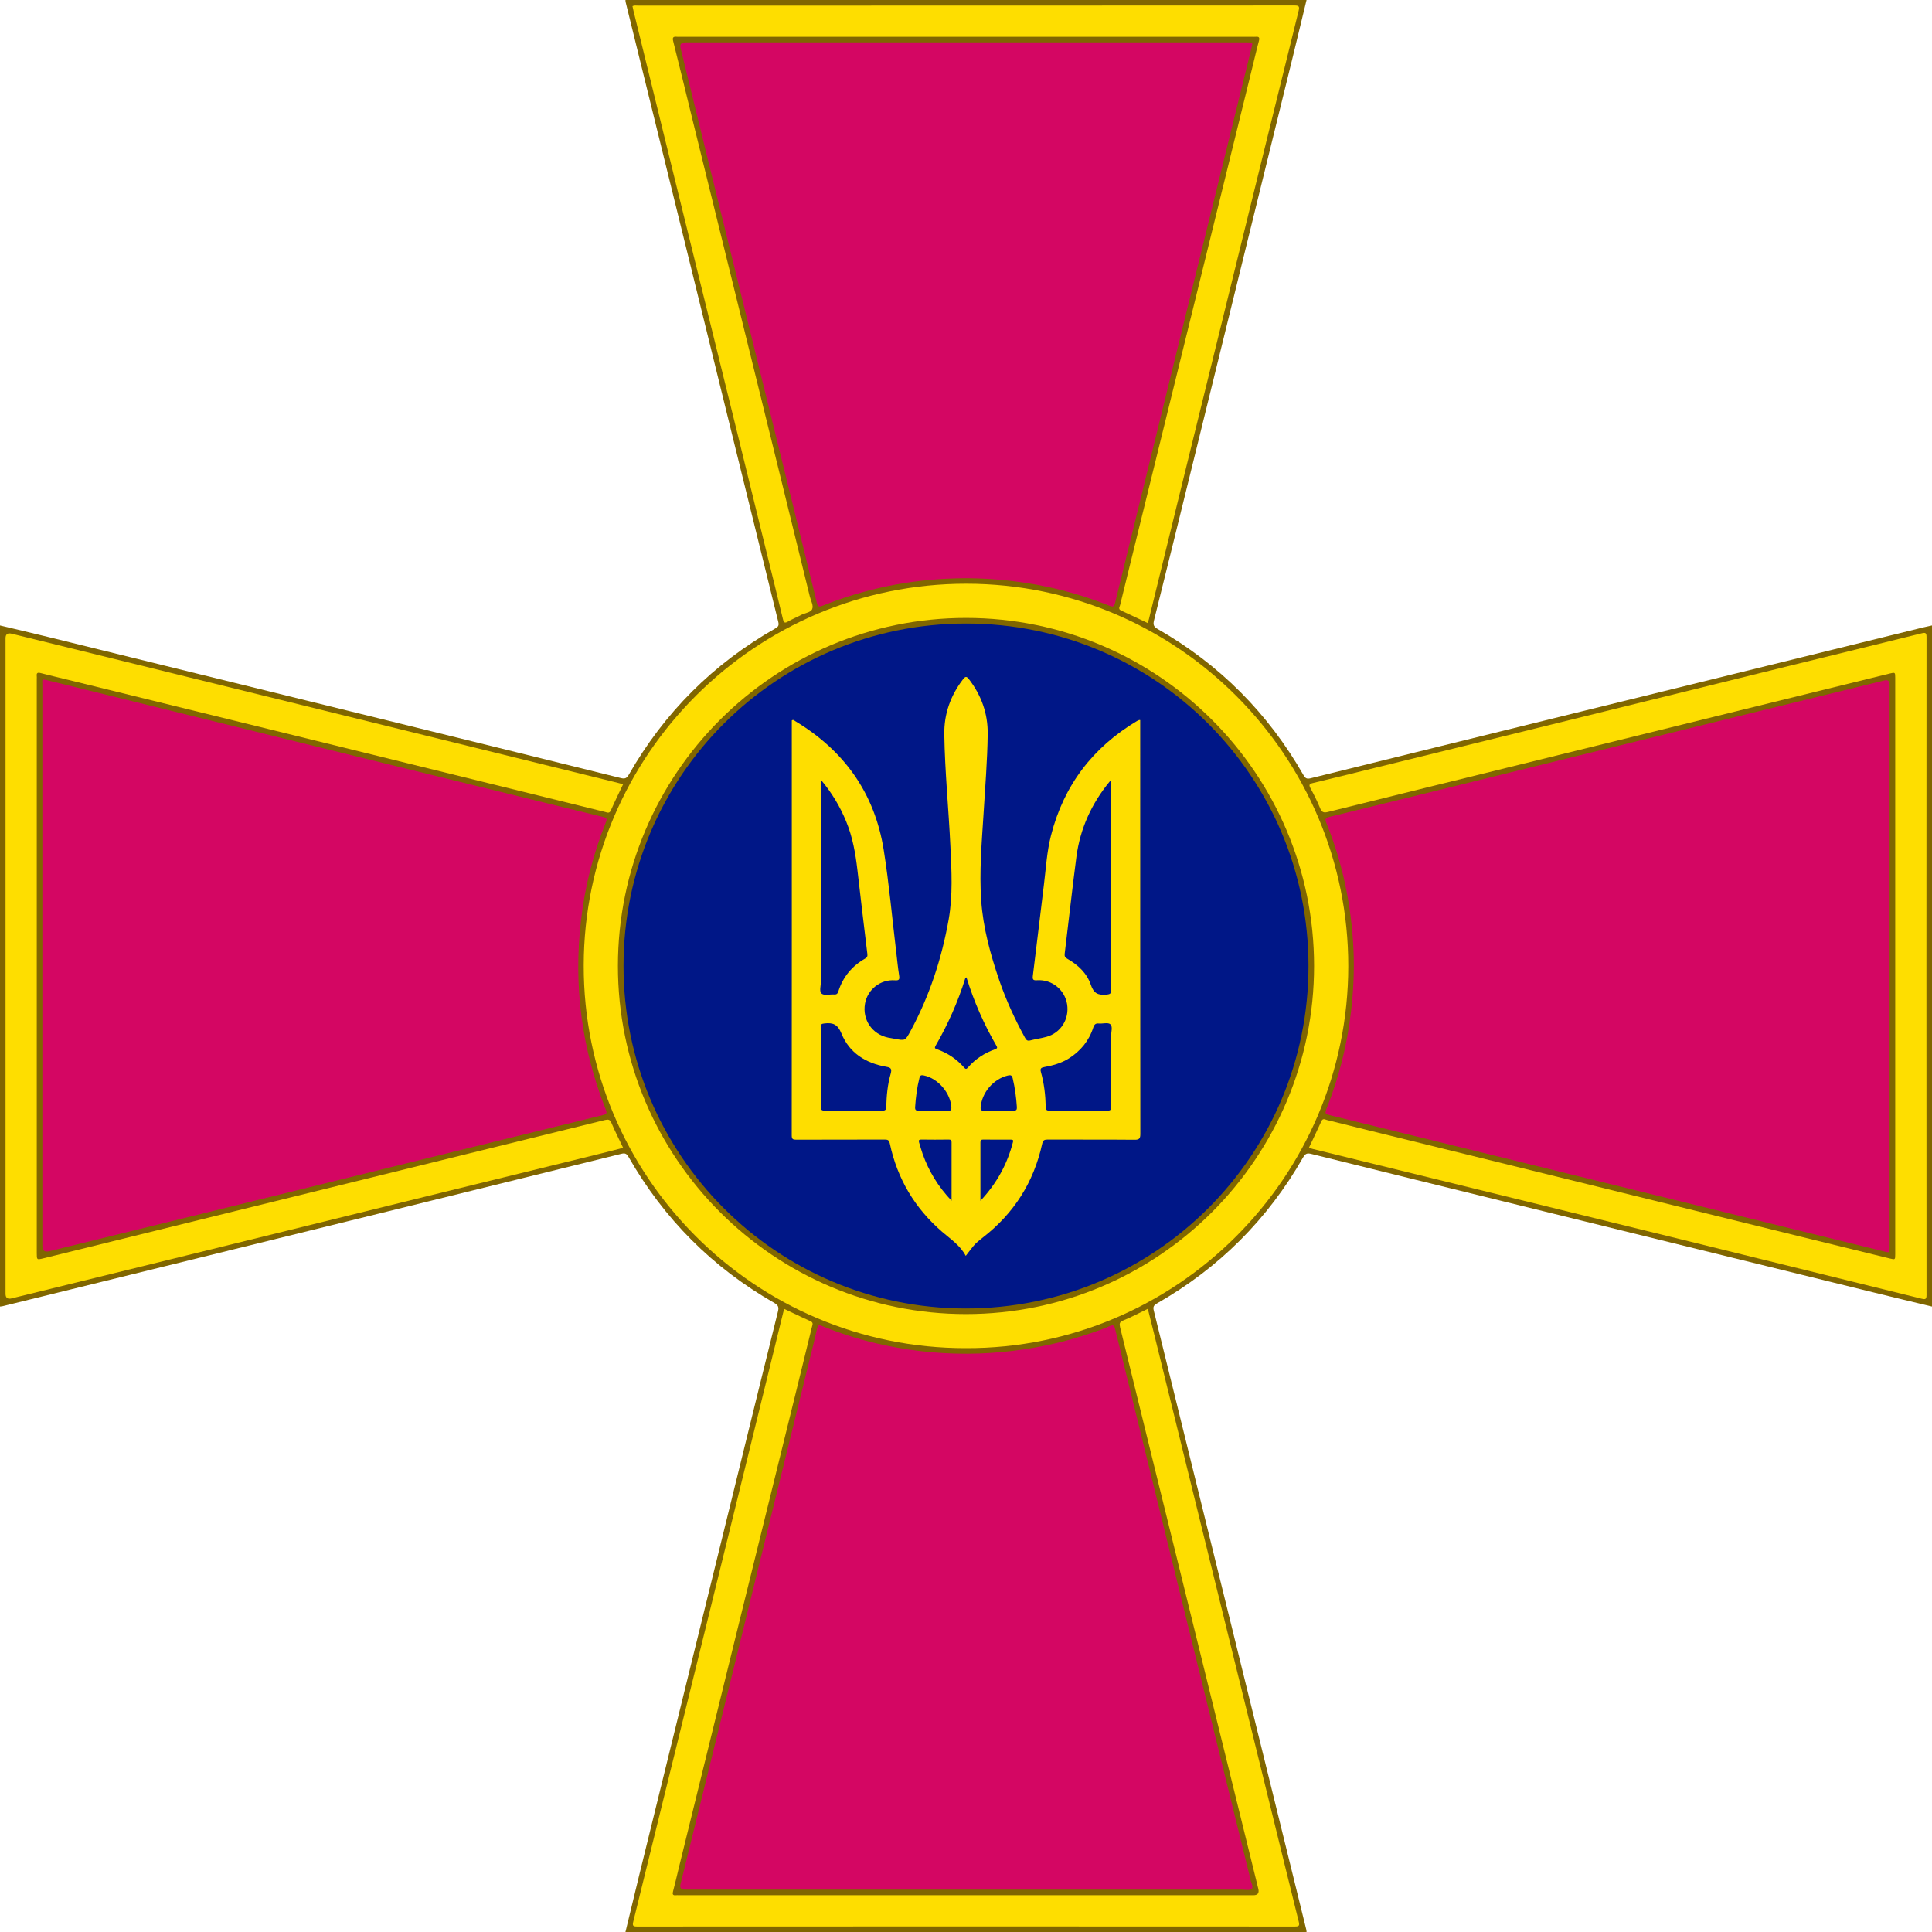 <svg width="30" height="30" viewBox="0 0 30 30" fill="none" xmlns="http://www.w3.org/2000/svg">
<g clip-path="url(#clip0_132_4870)">
<path d="M0 9.712C0.251 9.772 0.502 9.83 0.753 9.892C2.455 10.311 4.158 10.73 5.861 11.149C7.121 11.459 8.381 11.769 9.641 12.082C9.704 12.097 9.731 12.086 9.764 12.029C10.316 11.064 11.075 10.306 12.041 9.757C12.087 9.731 12.098 9.709 12.085 9.656C11.627 7.803 11.171 5.949 10.715 4.094C10.381 2.739 10.048 1.384 9.714 0.029C9.712 0.02 9.713 0.01 9.712 0C13.237 0 16.763 0 20.288 0C20.217 0.294 20.147 0.587 20.075 0.88C19.565 2.955 19.055 5.029 18.545 7.103C18.337 7.947 18.13 8.791 17.919 9.635C17.902 9.704 17.917 9.734 17.978 9.768C18.938 10.318 19.691 11.075 20.24 12.035C20.269 12.087 20.294 12.099 20.351 12.085C21.706 11.749 23.061 11.416 24.416 11.082C26.232 10.635 28.049 10.188 29.865 9.742C29.91 9.731 29.955 9.722 30 9.712V20.288C29.692 20.214 29.384 20.141 29.077 20.065C27.256 19.617 25.435 19.169 23.614 18.721C22.529 18.454 21.443 18.187 20.358 17.917C20.296 17.902 20.268 17.914 20.235 17.971C19.686 18.934 18.928 19.69 17.965 20.24C17.915 20.269 17.901 20.293 17.916 20.351C18.525 22.82 19.133 25.288 19.741 27.757C19.922 28.493 20.103 29.228 20.284 29.964C20.287 29.976 20.287 29.988 20.288 30H9.712C9.783 29.707 9.853 29.413 9.925 29.12C10.435 27.046 10.945 24.972 11.455 22.898C11.663 22.053 11.87 21.209 12.08 20.365C12.097 20.297 12.084 20.267 12.023 20.232C11.062 19.682 10.309 18.926 9.76 17.965C9.731 17.913 9.705 17.902 9.649 17.916C7.126 18.539 4.602 19.16 2.079 19.781C1.4 19.948 0.722 20.115 0.043 20.282C0.029 20.286 0.014 20.286 0 20.288C0 16.763 0 13.237 0 9.712L0 9.712Z" fill="#806600"/>
<path d="M0.658 14.995C0.658 13.544 0.658 12.094 0.658 10.644C0.658 10.535 0.637 10.54 0.754 10.568C1.346 10.712 1.936 10.859 2.527 11.005C3.464 11.236 4.4 11.466 5.336 11.697C6.249 11.921 7.161 12.146 8.074 12.37C8.504 12.476 8.935 12.582 9.365 12.686C9.416 12.698 9.431 12.711 9.409 12.766C9.21 13.259 9.081 13.77 9.021 14.298C8.904 15.308 9.033 16.286 9.407 17.231C9.43 17.289 9.415 17.302 9.362 17.315C8.343 17.564 7.323 17.815 6.304 18.066C5.387 18.292 4.47 18.518 3.552 18.744C2.623 18.973 1.694 19.201 0.765 19.429C0.693 19.447 0.658 19.419 0.658 19.345C0.658 17.895 0.658 16.445 0.658 14.995L0.658 14.995Z" fill="#D40663"/>
<path d="M14.998 29.342C13.543 29.342 12.088 29.342 10.633 29.342C10.575 29.342 10.553 29.314 10.567 29.257C10.797 28.32 11.028 27.384 11.259 26.448C11.483 25.538 11.706 24.627 11.93 23.717C12.16 22.781 12.391 21.845 12.622 20.908C12.645 20.814 12.668 20.719 12.689 20.624C12.698 20.583 12.71 20.568 12.756 20.587C13.195 20.768 13.652 20.889 14.121 20.957C14.598 21.026 15.076 21.04 15.557 20.994C16.03 20.95 16.491 20.854 16.94 20.701C17.039 20.668 17.139 20.633 17.234 20.591C17.29 20.566 17.303 20.585 17.315 20.635C17.465 21.25 17.617 21.864 17.768 22.479C18.009 23.46 18.25 24.442 18.491 25.423C18.795 26.657 19.099 27.891 19.403 29.125C19.406 29.14 19.409 29.154 19.411 29.168C19.421 29.225 19.47 29.298 19.437 29.331C19.407 29.36 19.327 29.342 19.268 29.342C17.845 29.342 16.422 29.342 14.999 29.342L14.998 29.342Z" fill="#D40663"/>
<path d="M15 0.658C16.455 0.658 17.91 0.658 19.364 0.658C19.455 0.658 19.454 0.658 19.434 0.741C19.125 1.997 18.815 3.252 18.506 4.507C18.282 5.415 18.06 6.324 17.837 7.232C17.663 7.941 17.488 8.65 17.315 9.36C17.3 9.422 17.283 9.428 17.225 9.405C16.737 9.209 16.231 9.082 15.707 9.021C15.416 8.987 15.124 8.972 14.831 8.981C14.121 9.001 13.434 9.14 12.774 9.405C12.716 9.428 12.699 9.422 12.684 9.36C12.44 8.359 12.194 7.359 11.947 6.359C11.643 5.125 11.339 3.891 11.036 2.657C10.879 2.021 10.724 1.385 10.568 0.748C10.553 0.688 10.578 0.658 10.642 0.658C12.095 0.658 13.547 0.658 15 0.658H15Z" fill="#D40663"/>
<path d="M29.342 15.002C29.342 16.456 29.342 17.911 29.342 19.366C29.342 19.455 29.342 19.454 29.257 19.433C27.964 19.115 26.671 18.796 25.378 18.478C24.448 18.249 23.519 18.021 22.59 17.793C21.942 17.633 21.294 17.474 20.646 17.316C20.588 17.302 20.568 17.29 20.595 17.224C20.791 16.735 20.918 16.229 20.979 15.706C21.016 15.388 21.031 15.069 21.017 14.749C20.986 14.07 20.852 13.412 20.596 12.78C20.569 12.714 20.583 12.699 20.649 12.683C21.588 12.454 22.527 12.223 23.465 11.991C24.699 11.688 25.933 11.383 27.167 11.079C27.865 10.908 28.562 10.737 29.26 10.566C29.314 10.552 29.342 10.574 29.342 10.63C29.342 12.087 29.342 13.544 29.342 15.002L29.342 15.002Z" fill="#D40663"/>
<path d="M14.997 20.934C11.722 20.939 9.059 18.267 9.064 14.991C9.069 11.716 11.737 9.061 15.007 9.064C18.279 9.067 20.939 11.733 20.936 15.005C20.933 18.276 18.271 20.944 14.997 20.934V20.934Z" fill="#FEDE00"/>
<path d="M9.822 0.095C9.85 0.081 9.877 0.087 9.904 0.087C13.302 0.087 16.701 0.087 20.099 0.085C20.168 0.085 20.182 0.097 20.165 0.168C19.86 1.397 19.558 2.627 19.255 3.857C18.952 5.089 18.649 6.321 18.346 7.553C18.177 8.239 18.009 8.925 17.841 9.611C17.836 9.632 17.828 9.652 17.822 9.675C17.683 9.609 17.547 9.543 17.41 9.481C17.358 9.458 17.386 9.423 17.393 9.395C17.471 9.073 17.551 8.752 17.63 8.43C17.933 7.201 18.235 5.971 18.538 4.741C18.84 3.511 19.143 2.281 19.445 1.052C19.48 0.912 19.511 0.772 19.549 0.633C19.562 0.582 19.549 0.566 19.499 0.571C19.482 0.573 19.465 0.571 19.448 0.571C16.484 0.571 13.52 0.571 10.556 0.571C10.542 0.571 10.527 0.573 10.513 0.571C10.455 0.565 10.437 0.579 10.454 0.643C10.558 1.054 10.657 1.466 10.758 1.878C11.062 3.11 11.365 4.342 11.668 5.574C11.971 6.803 12.274 8.033 12.575 9.263C12.591 9.329 12.636 9.403 12.611 9.459C12.587 9.513 12.498 9.517 12.441 9.548C12.374 9.584 12.303 9.612 12.238 9.65C12.189 9.679 12.172 9.673 12.158 9.616C12.069 9.244 11.976 8.873 11.885 8.502C11.735 7.892 11.586 7.281 11.436 6.671C11.132 5.437 10.828 4.203 10.524 2.968C10.294 2.034 10.065 1.1 9.836 0.165C9.83 0.142 9.826 0.118 9.821 0.095L9.822 0.095Z" fill="#FEDE00"/>
<path d="M12.178 20.325C12.318 20.39 12.449 20.455 12.583 20.514C12.635 20.537 12.616 20.57 12.608 20.603C12.531 20.92 12.453 21.237 12.375 21.554C12.065 22.809 11.755 24.065 11.446 25.321C11.144 26.55 10.841 27.78 10.539 29.01C10.51 29.128 10.484 29.247 10.452 29.365C10.439 29.412 10.444 29.436 10.499 29.429C10.511 29.427 10.523 29.429 10.536 29.429C13.511 29.429 16.487 29.429 19.463 29.429C19.53 29.429 19.555 29.396 19.539 29.33C19.289 28.314 19.039 27.297 18.788 26.28C18.484 25.046 18.18 23.811 17.876 22.577C17.715 21.922 17.555 21.266 17.393 20.611C17.38 20.557 17.381 20.528 17.444 20.503C17.57 20.452 17.691 20.387 17.823 20.323C17.853 20.444 17.883 20.562 17.913 20.681C18.204 21.866 18.496 23.051 18.787 24.235C19.09 25.465 19.392 26.695 19.695 27.925C19.852 28.563 20.008 29.202 20.167 29.84C20.183 29.906 20.167 29.915 20.105 29.915C16.702 29.913 13.299 29.913 9.895 29.915C9.835 29.915 9.816 29.907 9.833 29.84C10.137 28.611 10.439 27.381 10.742 26.152C11.046 24.917 11.35 23.683 11.654 22.448C11.822 21.763 11.99 21.077 12.159 20.391C12.164 20.37 12.17 20.349 12.177 20.325L12.178 20.325Z" fill="#FEDE00"/>
<path d="M9.676 12.177C9.609 12.318 9.544 12.449 9.486 12.583C9.462 12.637 9.428 12.616 9.396 12.608C9.02 12.516 8.644 12.423 8.268 12.33C7.034 12.026 5.799 11.722 4.565 11.418C3.394 11.13 2.224 10.842 1.053 10.555C0.913 10.521 0.773 10.488 0.634 10.452C0.586 10.439 0.564 10.447 0.571 10.5C0.573 10.514 0.571 10.529 0.571 10.544C0.571 13.515 0.571 16.486 0.571 19.457C0.571 19.564 0.571 19.564 0.671 19.54C1.628 19.304 2.586 19.068 3.544 18.832C4.778 18.528 6.012 18.224 7.247 17.92C7.963 17.744 8.68 17.568 9.396 17.391C9.446 17.379 9.473 17.384 9.495 17.438C9.549 17.566 9.612 17.689 9.676 17.823C9.561 17.853 9.447 17.883 9.333 17.911C8.425 18.134 7.517 18.357 6.609 18.58C5.374 18.884 4.14 19.188 2.905 19.492C1.997 19.715 1.089 19.938 0.181 20.161C0.118 20.177 0.086 20.153 0.086 20.09C0.086 16.697 0.086 13.303 0.086 9.91C0.086 9.848 0.118 9.824 0.181 9.84C1.368 10.132 2.555 10.424 3.742 10.716C4.653 10.941 5.563 11.164 6.474 11.388C7.517 11.645 8.56 11.901 9.602 12.158C9.626 12.164 9.649 12.17 9.676 12.178L9.676 12.177Z" fill="#FEDE00"/>
<path d="M20.325 17.822C20.391 17.682 20.457 17.546 20.519 17.409C20.543 17.357 20.579 17.386 20.606 17.392C20.831 17.446 21.055 17.504 21.28 17.559C22.587 17.881 23.895 18.203 25.203 18.524C26.113 18.748 27.024 18.972 27.934 19.196C28.405 19.311 28.876 19.427 29.346 19.542C29.428 19.562 29.429 19.562 29.429 19.477C29.429 17.563 29.429 15.649 29.429 13.735C29.429 12.665 29.429 11.596 29.429 10.527C29.429 10.438 29.428 10.438 29.342 10.459C28.602 10.641 27.861 10.823 27.121 11.005C25.887 11.309 24.652 11.613 23.418 11.917C22.484 12.147 21.55 12.377 20.616 12.609C20.551 12.625 20.523 12.61 20.498 12.548C20.455 12.442 20.403 12.339 20.349 12.239C20.32 12.186 20.332 12.172 20.386 12.159C20.724 12.078 21.062 11.995 21.4 11.911C22.302 11.69 23.203 11.469 24.104 11.247C25.34 10.942 26.577 10.637 27.814 10.332C28.49 10.166 29.167 10.001 29.843 9.833C29.9 9.819 29.915 9.829 29.915 9.891C29.913 13.296 29.913 16.702 29.915 20.108C29.915 20.175 29.898 20.181 29.838 20.166C28.545 19.846 27.251 19.527 25.958 19.209C25.05 18.985 24.141 18.763 23.233 18.54C22.282 18.306 21.332 18.073 20.381 17.84C20.363 17.835 20.345 17.828 20.325 17.822L20.325 17.822Z" fill="#FEDE00"/>
<path d="M20.405 14.998C20.406 17.982 17.984 20.404 15 20.405C12.018 20.405 9.594 17.981 9.595 14.998C9.596 12.014 12.02 9.593 15.004 9.595C17.985 9.597 20.404 12.017 20.405 14.998H20.405Z" fill="#806600"/>
<path d="M15.003 9.682C17.941 9.682 20.318 12.06 20.318 14.999C20.319 17.943 17.937 20.321 14.99 20.318C12.055 20.315 9.678 17.931 9.682 14.993C9.685 12.055 12.063 9.681 15.003 9.682Z" fill="#001787"/>
<path d="M17.705 11.181V11.257C17.705 13.373 17.705 15.489 17.707 17.606C17.707 17.678 17.692 17.699 17.617 17.698C17.168 17.694 16.718 17.697 16.269 17.695C16.219 17.695 16.195 17.703 16.183 17.761C16.052 18.358 15.743 18.844 15.259 19.218C15.209 19.257 15.159 19.297 15.118 19.345C15.078 19.393 15.041 19.444 14.996 19.501C14.91 19.338 14.762 19.242 14.629 19.127C14.206 18.762 13.933 18.304 13.817 17.756C13.806 17.707 13.789 17.695 13.741 17.695C13.282 17.697 12.823 17.695 12.364 17.697C12.312 17.698 12.294 17.688 12.294 17.63C12.296 15.492 12.295 13.354 12.295 11.215V11.187C12.319 11.169 12.334 11.189 12.349 11.198C13.11 11.656 13.582 12.318 13.722 13.196C13.806 13.723 13.853 14.256 13.917 14.786C13.931 14.907 13.943 15.029 13.962 15.149C13.971 15.209 13.961 15.227 13.895 15.222C13.67 15.206 13.47 15.366 13.432 15.584C13.388 15.834 13.542 16.06 13.791 16.112C13.824 16.119 13.858 16.123 13.892 16.13C14.058 16.162 14.056 16.161 14.138 16.011C14.433 15.466 14.623 14.885 14.731 14.277C14.797 13.901 14.776 13.522 14.758 13.145C14.731 12.564 14.672 11.986 14.663 11.405C14.658 11.086 14.759 10.802 14.953 10.549C14.988 10.504 15.007 10.495 15.046 10.547C15.238 10.797 15.34 11.078 15.337 11.395C15.332 11.812 15.297 12.228 15.272 12.645C15.244 13.09 15.205 13.536 15.236 13.983C15.266 14.412 15.38 14.822 15.518 15.227C15.624 15.534 15.759 15.827 15.915 16.112C15.933 16.144 15.948 16.167 15.992 16.157C16.077 16.135 16.164 16.123 16.249 16.1C16.472 16.039 16.606 15.825 16.57 15.594C16.534 15.37 16.335 15.207 16.108 15.221C16.048 15.225 16.03 15.217 16.038 15.152C16.098 14.678 16.152 14.203 16.211 13.728C16.242 13.477 16.256 13.223 16.319 12.976C16.517 12.197 16.967 11.606 17.656 11.195C17.666 11.189 17.678 11.185 17.689 11.18C17.691 11.179 17.693 11.18 17.705 11.181L17.705 11.181Z" fill="#FEDE00"/>
<path d="M17.254 12.118V12.825C17.254 13.672 17.253 14.519 17.256 15.366C17.256 15.426 17.241 15.439 17.181 15.444C17.057 15.455 16.985 15.431 16.939 15.294C16.879 15.114 16.741 14.983 16.575 14.889C16.537 14.868 16.527 14.848 16.533 14.804C16.595 14.303 16.649 13.801 16.715 13.3C16.773 12.865 16.95 12.479 17.228 12.139C17.232 12.133 17.239 12.13 17.254 12.118L17.254 12.118Z" fill="#001787"/>
<path d="M12.746 12.108C12.92 12.314 13.045 12.526 13.14 12.757C13.24 12.999 13.284 13.252 13.314 13.51C13.364 13.944 13.415 14.377 13.468 14.81C13.473 14.848 13.466 14.866 13.433 14.885C13.229 15.001 13.089 15.171 13.018 15.394C13.006 15.43 12.991 15.445 12.952 15.442C12.887 15.437 12.802 15.463 12.76 15.43C12.717 15.396 12.747 15.307 12.747 15.242C12.746 14.231 12.746 13.22 12.746 12.21C12.746 12.183 12.746 12.156 12.746 12.108V12.108Z" fill="#001787"/>
<path d="M12.746 16.564C12.746 16.359 12.747 16.154 12.745 15.95C12.744 15.904 12.758 15.897 12.801 15.892C12.934 15.876 13.008 15.905 13.067 16.05C13.19 16.352 13.445 16.51 13.763 16.565C13.835 16.577 13.851 16.598 13.831 16.671C13.783 16.838 13.766 17.011 13.762 17.185C13.761 17.232 13.748 17.246 13.7 17.246C13.403 17.244 13.105 17.243 12.807 17.246C12.753 17.246 12.744 17.228 12.745 17.179C12.747 16.974 12.746 16.769 12.746 16.564L12.746 16.564Z" fill="#001787"/>
<path d="M17.254 16.568C17.254 16.773 17.253 16.978 17.255 17.183C17.256 17.229 17.246 17.246 17.196 17.246C16.896 17.243 16.596 17.244 16.296 17.246C16.25 17.246 16.239 17.232 16.238 17.188C16.234 17.005 16.213 16.823 16.163 16.646C16.148 16.591 16.167 16.579 16.212 16.57C16.347 16.545 16.478 16.51 16.596 16.436C16.78 16.32 16.911 16.16 16.977 15.953C16.994 15.904 17.015 15.888 17.064 15.893C17.124 15.898 17.205 15.873 17.24 15.904C17.282 15.94 17.253 16.023 17.253 16.085C17.256 16.247 17.254 16.407 17.254 16.569V16.568Z" fill="#001787"/>
<path d="M15.007 15.176C15.123 15.551 15.277 15.902 15.471 16.236C15.489 16.267 15.489 16.279 15.451 16.293C15.288 16.351 15.146 16.443 15.031 16.575C15.008 16.602 14.994 16.605 14.97 16.576C14.855 16.445 14.715 16.351 14.55 16.293C14.516 16.281 14.509 16.271 14.528 16.238C14.72 15.905 14.875 15.557 14.989 15.19C14.99 15.187 14.996 15.185 15.007 15.176L15.007 15.176Z" fill="#001787"/>
<path d="M14.776 18.645C14.566 18.424 14.423 18.186 14.327 17.919C14.306 17.86 14.29 17.799 14.271 17.738C14.262 17.708 14.269 17.695 14.304 17.695C14.448 17.697 14.592 17.697 14.736 17.695C14.77 17.695 14.776 17.71 14.776 17.739C14.775 18.034 14.776 18.328 14.776 18.645Z" fill="#001787"/>
<path d="M15.224 18.646C15.224 18.329 15.224 18.034 15.224 17.74C15.224 17.71 15.23 17.695 15.264 17.695C15.408 17.697 15.552 17.696 15.695 17.696C15.722 17.696 15.738 17.699 15.73 17.731C15.642 18.073 15.48 18.373 15.224 18.646Z" fill="#001787"/>
<path d="M14.491 17.245C14.415 17.245 14.339 17.243 14.264 17.246C14.224 17.247 14.208 17.237 14.21 17.193C14.22 17.04 14.239 16.888 14.277 16.738C14.287 16.695 14.307 16.692 14.343 16.699C14.567 16.743 14.766 16.978 14.773 17.204C14.774 17.239 14.762 17.246 14.732 17.245C14.652 17.244 14.571 17.245 14.491 17.245V17.245Z" fill="#001787"/>
<path d="M15.504 17.245C15.426 17.245 15.348 17.244 15.27 17.245C15.234 17.246 15.225 17.235 15.227 17.199C15.243 16.969 15.423 16.755 15.648 16.701C15.687 16.692 15.713 16.691 15.725 16.744C15.76 16.891 15.78 17.04 15.79 17.192C15.792 17.233 15.78 17.247 15.738 17.246C15.66 17.243 15.582 17.245 15.504 17.245H15.504Z" fill="#001787"/>
</g>
<defs>
<clipPath id="clip0_132_4870">
<rect width="30" height="30" fill="white"/>
</clipPath>
</defs>
</svg>
